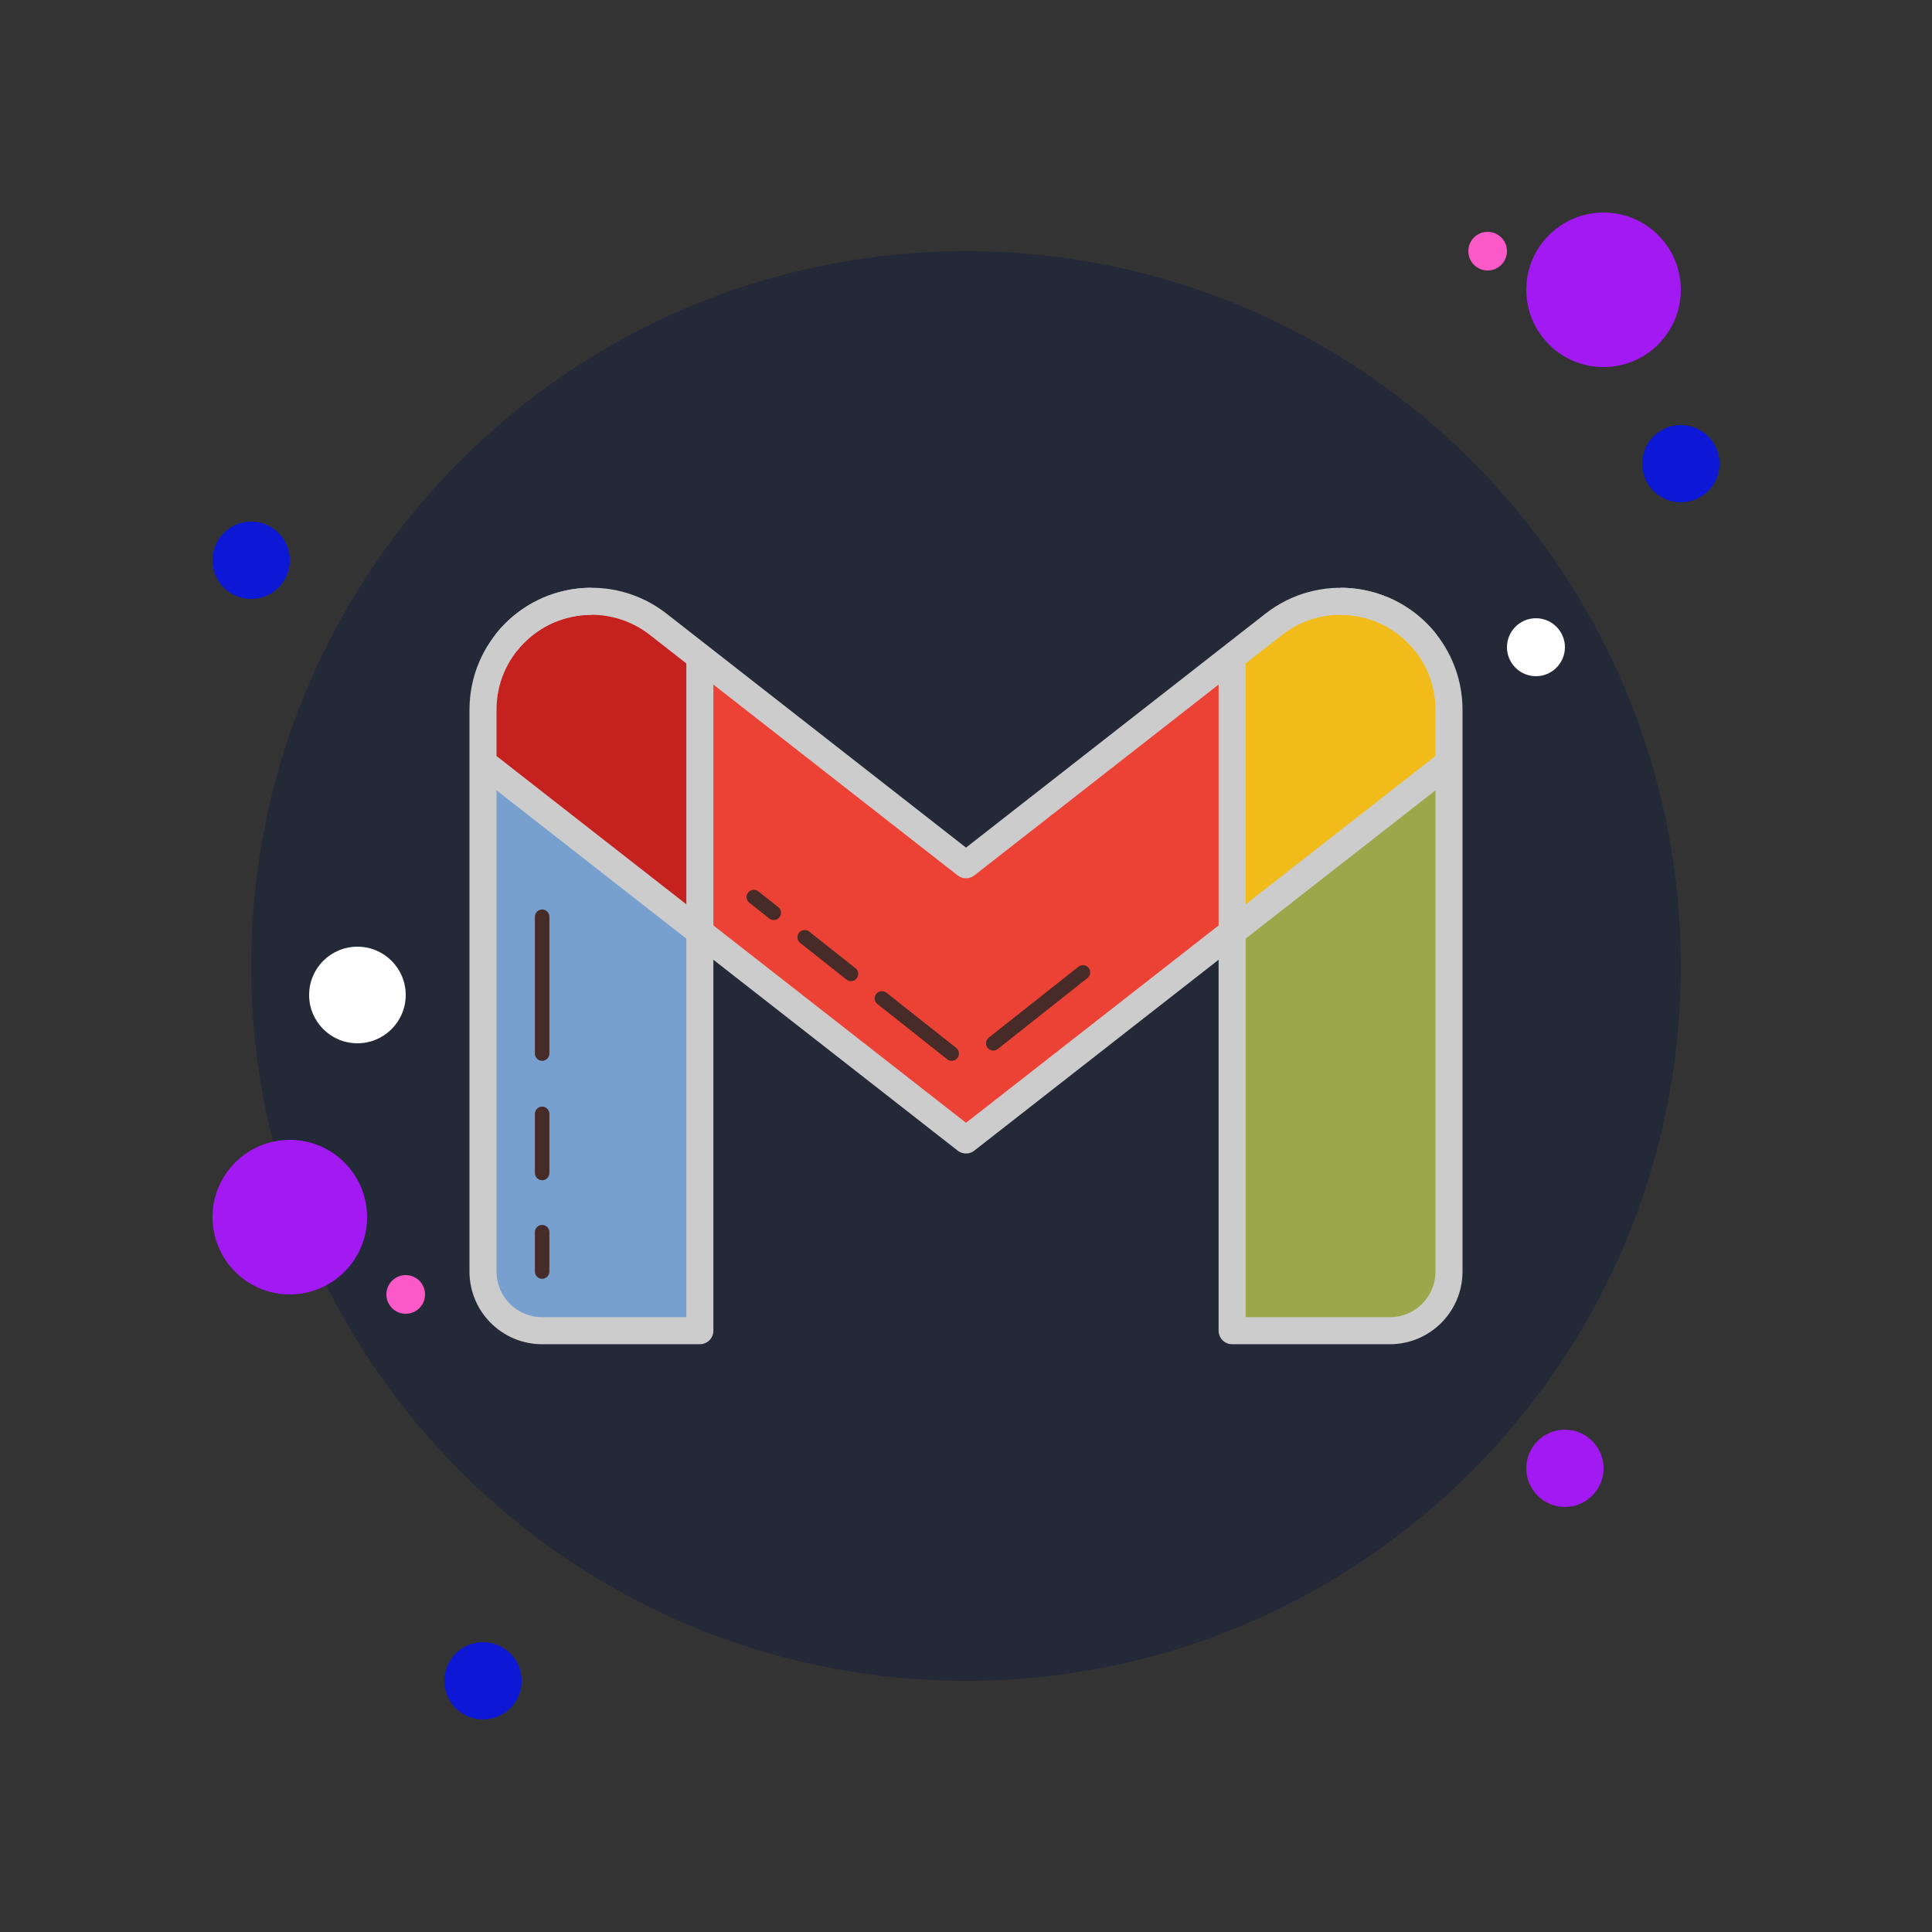 <svg xmlns="http://www.w3.org/2000/svg"  viewBox="0 0 100 100" width="50px" height="50px"><rect x="0" y="0" width="100" height="100" fill="#333333" stroke="none"/><path fill="#0D17D6" d="M13 27A2 2 0 1 0 13 31A2 2 0 1 0 13 27Z"/><path fill="#FB59C7" d="M77,12c-0.552,0-1,0.448-1,1s0.448,1,1,1s1-0.448,1-1S77.552,12,77,12z"/><path fill="#242938" d="M50,13c-20.435,0-37,16.565-37,37s16.565,37,37,37s37-16.565,37-37S70.435,13,50,13z"/><path fill="#A219F1" d="M83,11c-2.209,0-4,1.791-4,4s1.791,4,4,4s4-1.791,4-4S85.209,11,83,11z"/><path fill="#0D17D6" d="M87,22c-1.105,0-2,0.895-2,2s0.895,2,2,2s2-0.895,2-2S88.105,22,87,22z"/><path fill="#A219F1" d="M81,74c-1.105,0-2,0.895-2,2s0.895,2,2,2s2-0.895,2-2S82.105,74,81,74z M15,59c-2.209,0-4,1.791-4,4	s1.791,4,4,4s4-1.791,4-4S17.209,59,15,59z"/><path fill="#0D17D6" d="M25,85c-1.105,0-2,0.895-2,2s0.895,2,2,2s2-0.895,2-2S26.105,85,25,85z"/><path fill="#fff" d="M18.5,49c-1.381,0-2.5,1.119-2.5,2.5s1.119,2.5,2.5,2.5s2.5-1.119,2.5-2.5S19.881,49,18.5,49z M79.5,32c-0.828,0-1.5,0.672-1.5,1.5s0.672,1.5,1.5,1.5s1.5-0.672,1.5-1.5S80.328,32,79.5,32z"/><path fill="#78a0cf" d="M36.224,48.245v20.633h-8.163C26.367,68.878,25,67.694,25,66V39.47L36.224,48.245z"/><path fill="#c4211f" d="M36.224,34v14.245L25,39.47v-2.735c0-1.306,0.449-2.51,1.194-3.459	c1.848-2.401,5.477-2.883,7.878-0.959L36.224,34z"/><polygon fill="#eb4235" points="63.775,34 63.775,48.235 50,59 36.224,48.245 36.224,34 50,44.755"/><path fill="#f1bc19" d="M75,36.735v2.735l-11.224,8.765V34l2.153-1.684c1.031-0.806,2.245-1.194,3.459-1.194	C72.408,31.094,75.035,33.659,75,36.735z"/><path fill="#FB59C7" d="M21 66A1 1 0 1 0 21 68A1 1 0 1 0 21 66Z"/><path fill="#9ca74c" d="M75,39.47v26.347c0,1.694-1.367,3.061-3.061,3.061h-8.163V48.235L75,39.47z"/><line x1="28.061" x2="28.061" y1="63.776" y2="65.816" fill="none" stroke="#472b29" stroke-linecap="round" stroke-linejoin="round" stroke-miterlimit="10" stroke-width=".75"/><line x1="28.061" x2="28.061" y1="57.653" y2="60.714" fill="none" stroke="#472b29" stroke-linecap="round" stroke-linejoin="round" stroke-miterlimit="10" stroke-width=".75"/><line x1="28.061" x2="28.061" y1="47.449" y2="54.534" fill="none" stroke="#472b29" stroke-linecap="round" stroke-linejoin="round" stroke-miterlimit="10" stroke-width=".75"/><path fill="none" stroke="#ccc" stroke-linejoin="round" stroke-miterlimit="10" stroke-width="1.4" d="M36.224,34.236v34.641	h-8.163c-1.691,0-3.061-1.371-3.061-3.061V36.735c0-3.1,2.513-5.612,5.612-5.612"/><path fill="none" stroke="#ccc" stroke-linejoin="round" stroke-miterlimit="10" stroke-width="1.4" d="M73.81,33.28	c-1.908-2.442-5.435-2.876-7.878-0.967L50,44.76l0,0L34.067,32.312c-2.442-1.908-5.969-1.475-7.878,0.967"/><line x1="51.412" x2="56.052" y1="54.002" y2="50.331" fill="none" stroke="#472b29" stroke-linecap="round" stroke-linejoin="round" stroke-miterlimit="10" stroke-width=".75"/><line x1="45.648" x2="49.26" y1="51.676" y2="54.534" fill="none" stroke="#472b29" stroke-linecap="round" stroke-linejoin="round" stroke-miterlimit="10" stroke-width=".75"/><line x1="41.651" x2="44.047" y1="48.513" y2="50.409" fill="none" stroke="#472b29" stroke-linecap="round" stroke-linejoin="round" stroke-miterlimit="10" stroke-width=".75"/><line x1="39.017" x2="40.05" y1="46.429" y2="47.247" fill="none" stroke="#472b29" stroke-linecap="round" stroke-linejoin="round" stroke-miterlimit="10" stroke-width=".75"/><polyline fill="none" stroke="#ccc" stroke-linejoin="round" stroke-miterlimit="10" stroke-width="1.4" points="25.163,39.6 50,59.004 50,59.004 74.819,39.614"/><path fill="none" stroke="#ccc" stroke-linejoin="round" stroke-miterlimit="10" stroke-width="1.4" d="M69.387,31.123	c3.1,0,5.612,2.513,5.612,5.612v29.081c0,1.691-1.371,3.061-3.061,3.061h-8.163v-34.71"/></svg>